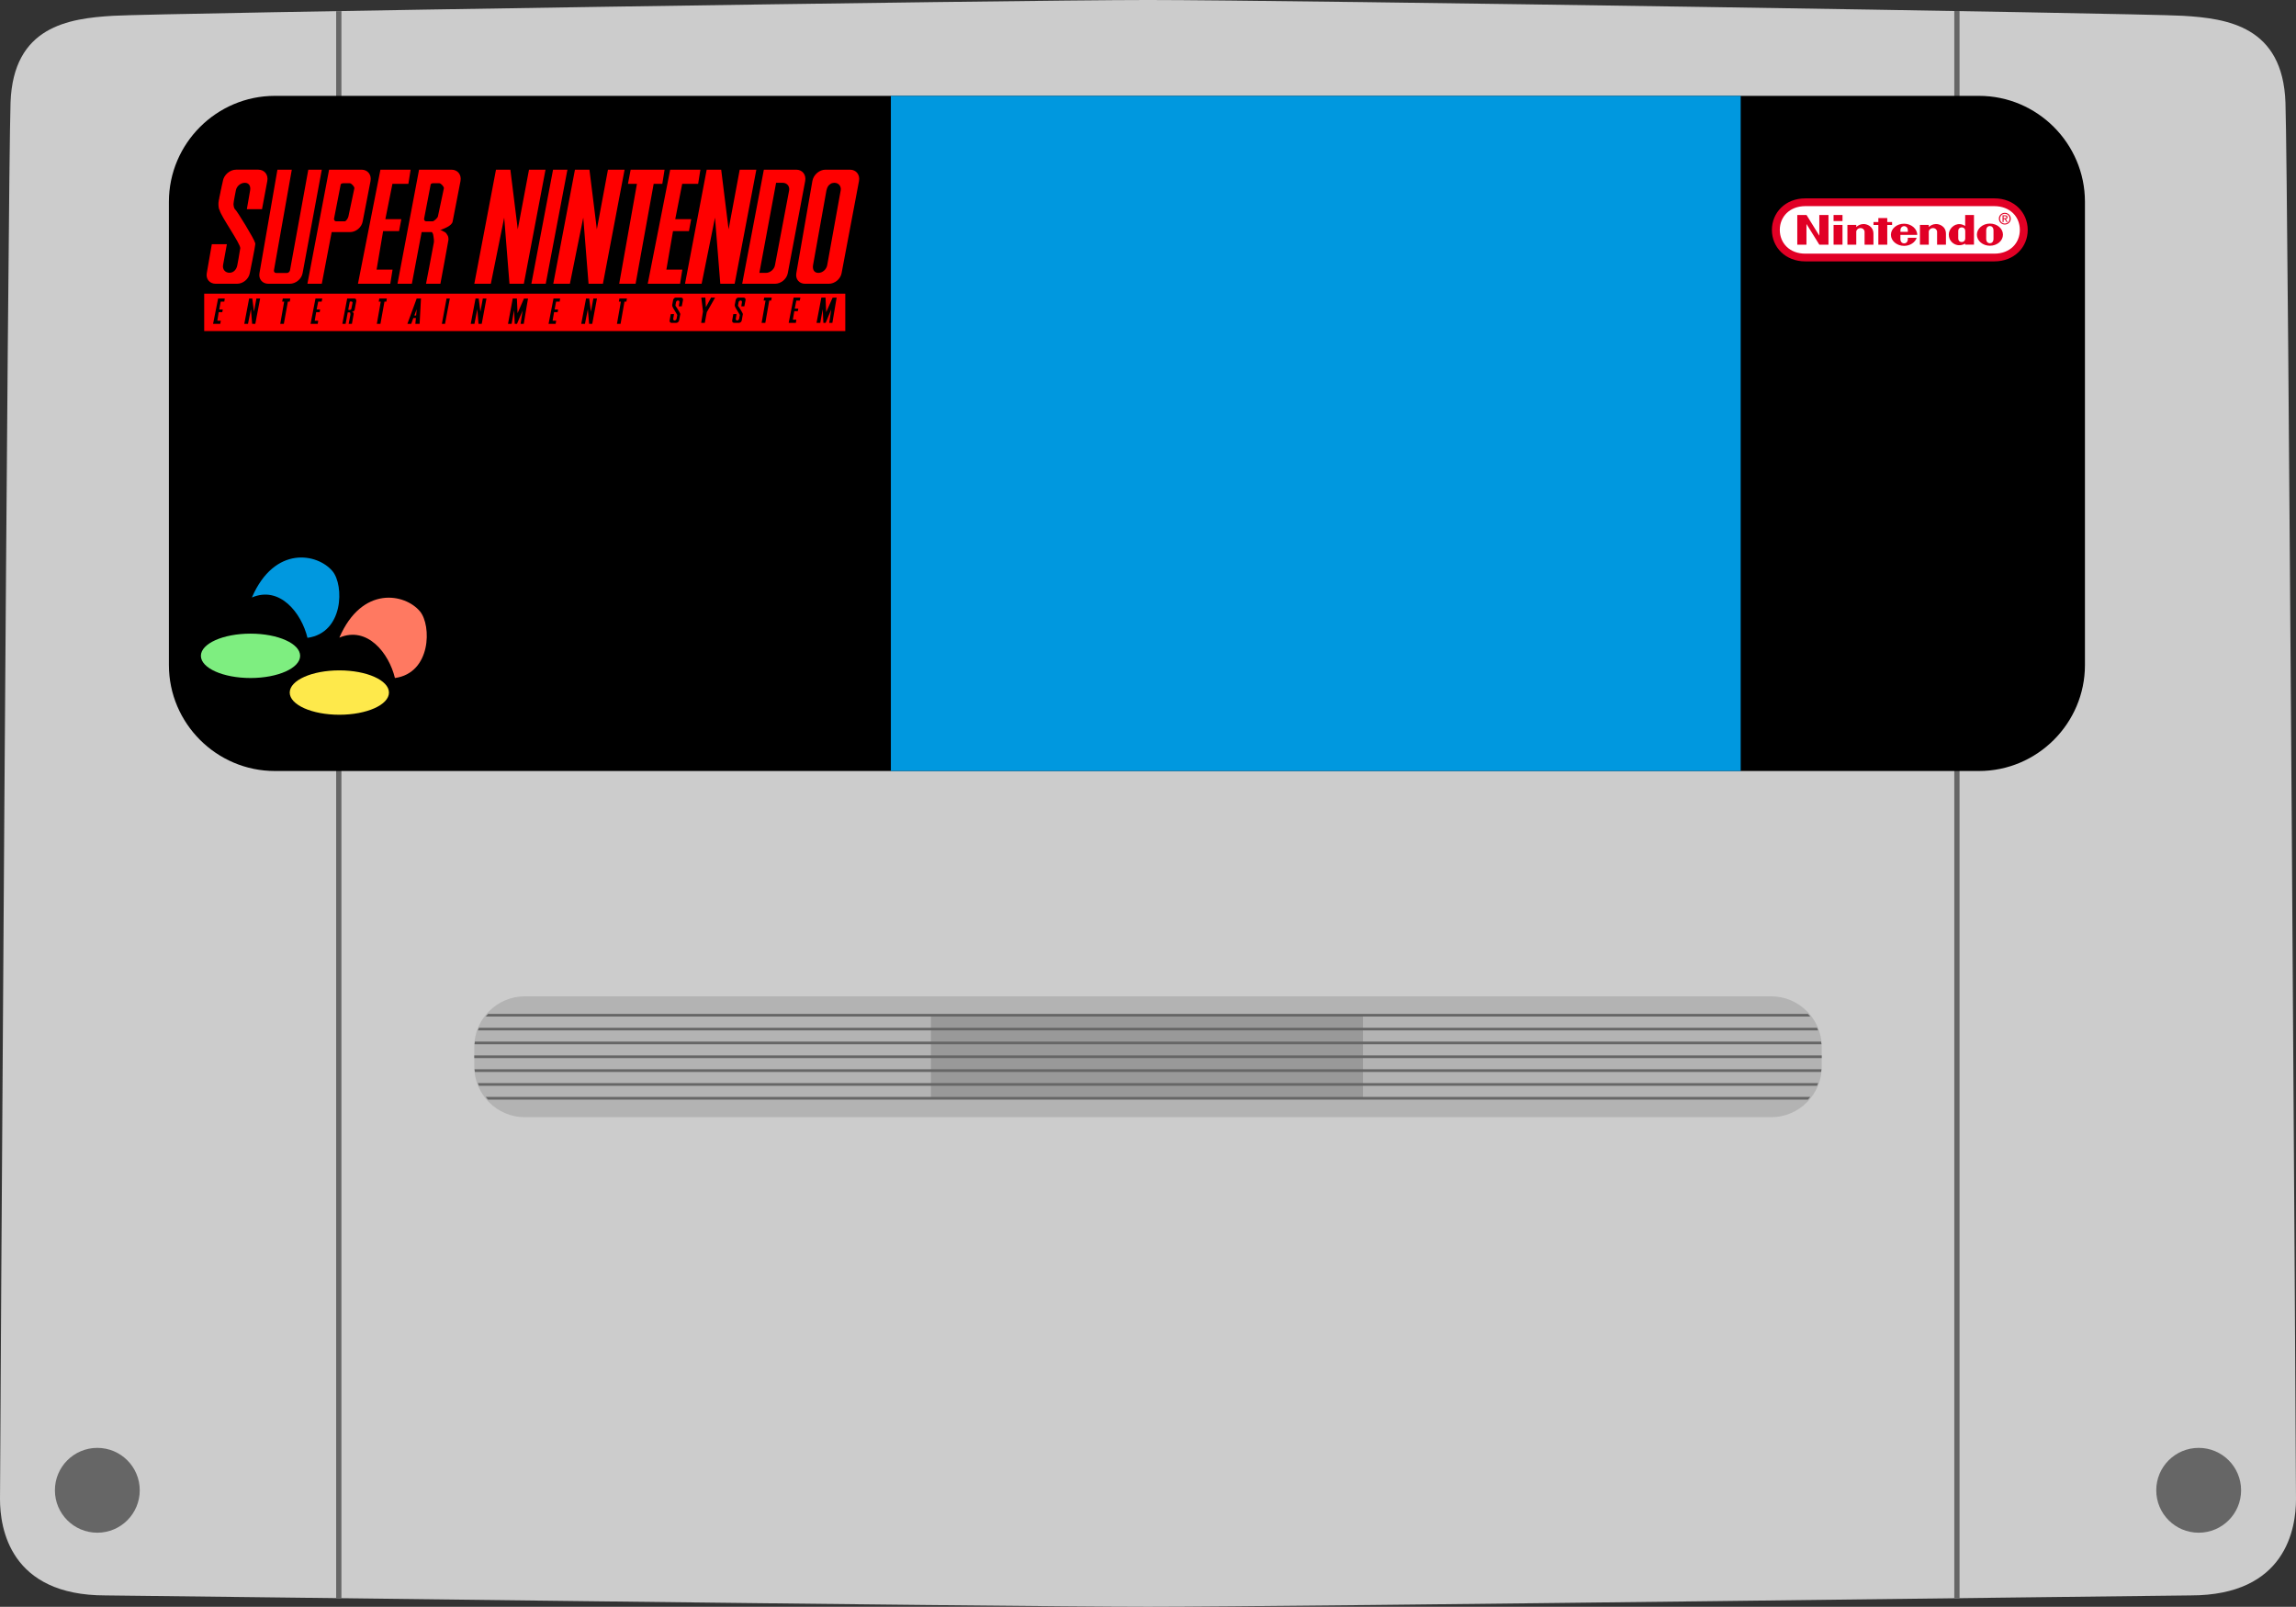 <?xml version="1.0" encoding="UTF-8" standalone="no"?>
<svg
   xmlns:dc="http://purl.org/dc/elements/1.1/"
   xmlns:cc="http://creativecommons.org/ns#"
   xmlns:rdf="http://www.w3.org/1999/02/22-rdf-syntax-ns#"
   xmlns:svg="http://www.w3.org/2000/svg"
   xmlns="http://www.w3.org/2000/svg"
   viewBox="0 0 258.81 181.145"
   height="181.145"
   width="258.81"
   xml:space="preserve"
   version="1.1"
   id="svg2"><rect x="0" y="0" width="258.81" height="181.145" fill="#333333" stroke="none"/><defs
     id="defs6"><clipPath
       id="clipPath16"
       clipPathUnits="userSpaceOnUse"><path
         id="path18"
         d="m 0,144.916 207.048,0 L 207.048,0 0,0 0,144.916 Z" /></clipPath></defs><g
     transform="matrix(1.25,0,0,-1.25,0,181.145)"
     id="g10"><g
       id="g12"><g
         clip-path="url(#clipPath16)"
         id="g14"><g
           transform="translate(103.524,1e-4)"
           id="g20"><path
             id="path22"
             style="fill:#cccccc;fill-opacity:1;fill-rule:nonzero;stroke:none"
             d="m 0,0 c 13.146,0 92.244,1.027 94.026,1.027 8.611,0 9.498,6.072 9.498,8.684 0,2.612 -0.712,119.059 -0.95,125.945 -0.237,6.886 -5.223,7.598 -9.26,7.836 -4.036,0.237 -80.967,1.424 -93.314,1.424 -12.347,0 -89.278,-1.187 -93.314,-1.424 -4.037,-0.238 -9.023,-0.95 -9.26,-7.836 -0.238,-6.886 -0.95,-123.333 -0.95,-125.945 0,-2.612 0.887,-8.684 9.498,-8.684 C -92.244,1.027 -13.146,0 0,0" /></g><path
           id="path24"
           style="fill:#666666;fill-opacity:1;fill-rule:nonzero;stroke:none"
           d="m 176.708,0.775 -0.474,0 0,143.148 0.474,0 0,-143.148 z" /><path
           id="path26"
           style="fill:#666666;fill-opacity:1;fill-rule:nonzero;stroke:none"
           d="m 30.788,0.765 -0.474,0 0,143.148 0.474,0 0,-143.148 z" /><g
           transform="translate(178.464,75.381)"
           id="g28"><path
             id="path30"
             style="fill:#000000;fill-opacity:1;fill-rule:nonzero;stroke:none"
             d="m 0,0 -153.681,0 c -5.253,0 -9.551,4.298 -9.551,9.551 l 0,41.787 c 0,5.252 4.298,9.551 9.551,9.551 L 0,60.889 c 5.253,0 9.551,-4.299 9.551,-9.551 l 0,-41.787 C 9.551,4.298 5.253,0 0,0" /></g><path
           id="path32"
           style="fill:#0098df;fill-opacity:1;fill-rule:nonzero;stroke:none"
           d="m 80.337,75.381 76.634,0 0,60.889 -76.634,0 0,-60.889 z" /><g
           transform="translate(27.065,85.768)"
           id="g34"><path
             id="path36"
             style="fill:#7eee80;fill-opacity:1;fill-rule:nonzero;stroke:none"
             d="m 0,0 c 0,-1.105 -2.003,-2.001 -4.475,-2.001 -2.471,0 -4.474,0.896 -4.474,2.001 0,1.105 2.003,2.001 4.474,2.001 C -2.003,2.001 0,1.105 0,0" /></g><g
           transform="translate(35.076,82.454)"
           id="g38"><path
             id="path40"
             style="fill:#fee94b;fill-opacity:1;fill-rule:nonzero;stroke:none"
             d="m 0,0 c 0,-1.105 -2.003,-2.001 -4.475,-2.001 -2.471,0 -4.474,0.896 -4.474,2.001 0,1.105 2.003,2.001 4.474,2.001 C -2.003,2.001 0,1.105 0,0" /></g><g
           transform="translate(35.614,83.767)"
           id="g42"><path
             id="path44"
             style="fill:#ff7961;fill-opacity:1;fill-rule:nonzero;stroke:none"
             d="M 0,0 C -0.539,2.241 -2.492,4.717 -5.013,3.64 -2.96,8.376 0.915,7.623 2.26,6.008 3.308,4.751 3.283,0.45 0,0" /></g><g
           transform="translate(27.728,87.39)"
           id="g46"><path
             id="path48"
             style="fill:#0098df;fill-opacity:1;fill-rule:nonzero;stroke:none"
             d="M 0,0 C -0.539,2.241 -2.492,4.717 -5.013,3.64 -2.96,8.376 0.915,7.623 2.26,6.008 3.308,4.751 3.283,0.45 0,0" /></g><g
           transform="translate(12.602,10.508)"
           id="g50"><path
             id="path52"
             style="fill:#666666;fill-opacity:1;fill-rule:nonzero;stroke:none"
             d="m 0,0 c 0,-2.113 -1.713,-3.825 -3.826,-3.825 -2.112,0 -3.825,1.712 -3.825,3.825 0,2.113 1.713,3.826 3.825,3.826 C -1.713,3.826 0,2.113 0,0" /></g><g
           transform="translate(194.446,10.508)"
           id="g54"><path
             id="path56"
             style="fill:#666666;fill-opacity:1;fill-rule:nonzero;stroke:none"
             d="m 0,0 c 0,-2.113 1.713,-3.825 3.826,-3.825 2.112,0 3.825,1.712 3.825,3.825 0,2.113 -1.713,3.826 -3.825,3.826 C 1.713,3.826 0,2.113 0,0" /></g><g
           transform="translate(159.723,44.157)"
           id="g58"><path
             id="path60"
             style="fill:#b3b3b3;fill-opacity:1;fill-rule:nonzero;stroke:none"
             d="m 0,0 -112.398,0 c -2.506,0 -4.556,2.05 -4.556,4.556 l 0,1.789 c 0,2.506 2.05,4.556 4.556,4.556 L 0,10.901 c 2.506,0 4.556,-2.05 4.556,-4.556 l 0,-1.789 C 4.556,2.05 2.506,0 0,0" /></g><path
           id="path62"
           style="fill:#999999;fill-opacity:1;fill-rule:nonzero;stroke:none"
           d="m 122.909,45.802 -38.959,0 0,7.611 38.959,0 0,-7.611 z" /><g
           transform="translate(163.857,52.225)"
           id="g64"><path
             id="path66"
             style="fill:#666666;fill-opacity:1;fill-rule:nonzero;stroke:none"
             d="m 0,0 -120.667,0 c -0.035,-0.079 -0.067,-0.159 -0.099,-0.24 l 120.865,0 C 0.068,-0.159 0.036,-0.079 0,0 m 0.364,-1.248 -121.395,0 c -0.012,-0.08 -0.026,-0.16 -0.034,-0.241 l 121.463,0 C 0.39,-1.408 0.376,-1.328 0.364,-1.248 m -1.183,2.496 -119.029,0 c -0.07,-0.078 -0.14,-0.157 -0.205,-0.24 l 119.44,0 c -0.066,0.083 -0.135,0.162 -0.206,0.24 m -120.269,-3.985 121.51,0 0,0.24 -121.51,0 0,-0.24 z m 1.241,-3.746 119.028,0 c 0.071,0.079 0.14,0.158 0.206,0.241 l -119.44,0 c 0.065,-0.083 0.135,-0.162 0.206,-0.241 m -0.819,1.249 120.666,0 c 0.036,0.079 0.068,0.159 0.099,0.24 l -120.865,0 c 0.032,-0.081 0.064,-0.161 0.1,-0.24 m -0.365,1.248 121.395,0 c 0.012,0.08 0.026,0.159 0.034,0.241 l -121.463,0 c 0.008,-0.082 0.022,-0.161 0.034,-0.241" /></g><g
           transform="translate(162.803,121.342)"
           id="g68"><path
             id="path70"
             style="fill:#e10025;fill-opacity:1;fill-rule:evenodd;stroke:none"
             d="m 0,0 c -1.809,0 -3.017,1.282 -3.017,2.836 0,1.555 1.211,2.851 3.014,2.847 l 17.041,0 C 18.841,5.687 20.052,4.391 20.052,2.836 20.052,1.282 18.844,0 17.035,0 L 0,0 Z" /></g><g
           transform="translate(162.809,126.326)"
           id="g72"><path
             id="path74"
             style="fill:#ffffff;fill-opacity:1;fill-rule:evenodd;stroke:none"
             d="m 0,0 c -1.432,-0.003 -2.311,-0.96 -2.311,-2.144 0,-1.183 0.873,-2.148 2.311,-2.143 l 17.023,0 c 1.438,-0.005 2.312,0.96 2.312,2.143 0,1.184 -0.879,2.141 -2.312,2.144 L 0,0 Z" /></g><g
           transform="translate(162.075,125.526)"
           id="g76"><path
             id="path78"
             style="fill:#e10025;fill-opacity:1;fill-rule:evenodd;stroke:none"
             d="M 0,0 0.833,0 1.987,-1.866 1.986,0 l 0.827,0 0,-2.676 -0.826,0 -1.159,1.866 0,-1.866 L 0,-2.676 0,0 Z" /></g><g
           transform="translate(169.384,125.25)"
           id="g80"><path
             id="path82"
             style="fill:#e10025;fill-opacity:1;fill-rule:evenodd;stroke:none"
             d="m 0,0 0.805,0 0,-0.36 0.436,0 0,-0.264 -0.436,0 0.001,-1.776 -0.806,0 0,1.776 -0.437,0 0,0.264 0.438,0 L 0,0 Z" /></g><path
           id="path84"
           style="fill:#e10025;fill-opacity:1;fill-rule:evenodd;stroke:none"
           d="m 165.348,124.629 0.805,0 0,-1.779 -0.805,0 0,1.779 z" /><path
           id="path86"
           style="fill:#e10025;fill-opacity:1;fill-rule:evenodd;stroke:none"
           d="m 165.347,125.526 0.806,0 0,-0.547 -0.806,0 0,0.547 z" /><g
           transform="translate(179.447,124.751)"
           id="g88"><path
             id="path90"
             style="fill:#e10025;fill-opacity:1;fill-rule:evenodd;stroke:none"
             d="m 0,0 c -0.649,0 -1.175,-0.447 -1.175,-0.999 0,-0.552 0.526,-0.999 1.175,-0.999 0.65,0 1.176,0.447 1.176,0.999 C 1.176,-0.447 0.65,0 0,0 m 0.323,-0.997 c 0,0 -0.001,-0.268 -0.001,-0.377 0,-0.283 -0.167,-0.4 -0.328,-0.4 -0.161,0 -0.33,0.117 -0.33,0.4 0,0.109 0.001,0.384 0.001,0.384 0,0 0,0.263 0,0.371 0,0.282 0.168,0.398 0.329,0.398 0.16,0 0.328,-0.116 0.328,-0.398 0,-0.108 0,-0.307 0.001,-0.379 l 0,0.001 z" /></g><g
           transform="translate(177.221,123.749)"
           id="g92"><path
             id="path94"
             style="fill:#e10025;fill-opacity:1;fill-rule:evenodd;stroke:none"
             d="m 0,0 0,0.318 c 0,0.275 -0.19,0.345 -0.315,0.345 -0.128,0 -0.316,-0.07 -0.316,-0.345 0,-0.091 0.001,-0.317 0.001,-0.317 0,0 -0.001,-0.222 -0.001,-0.317 0,-0.274 0.188,-0.346 0.316,-0.346 C -0.19,-0.662 0,-0.59 0,-0.316 L 0,0 Z m -0.006,1.777 0.794,0 0,-2.675 -0.795,0 c 0,0 0,0.086 0,0.102 -0.308,-0.193 -0.656,-0.192 -0.927,-0.066 -0.072,0.033 -0.55,0.263 -0.55,0.882 0,0.47 0.443,0.982 1.023,0.931 0.191,-0.017 0.327,-0.086 0.455,-0.158 l 0,0.984 z" /></g><g
           transform="translate(168.036,124.711)"
           id="g96"><path
             id="path98"
             style="fill:#e10025;fill-opacity:1;fill-rule:evenodd;stroke:none"
             d="m 0,0 c 0.301,0.008 0.911,-0.189 0.907,-0.893 -0.001,-0.125 0,-0.968 0,-0.968 l -0.8,0 0,1.169 c 0,0.155 -0.148,0.327 -0.367,0.327 -0.22,0 -0.382,-0.172 -0.382,-0.327 0,-0.076 0.001,-1.169 0.001,-1.169 l -0.799,0 -0.001,1.779 0.8,0.001 c 0,0 -0.001,-0.144 0,-0.187 C -0.488,-0.122 -0.266,-0.008 0,0" /></g><g
           transform="translate(174.575,124.711)"
           id="g100"><path
             id="path102"
             style="fill:#e10025;fill-opacity:1;fill-rule:evenodd;stroke:none"
             d="M 0,0 C 0.3,0.008 0.911,-0.189 0.907,-0.893 0.906,-1.018 0.906,-1.861 0.906,-1.861 l -0.799,0 0,1.169 c 0,0.155 -0.148,0.327 -0.367,0.327 -0.219,0 -0.383,-0.172 -0.383,-0.327 0,-0.076 0.001,-1.169 0.001,-1.169 l -0.798,0 0,1.779 0.798,0.001 c 0,0 -0.001,-0.144 0,-0.187 C -0.487,-0.122 -0.266,-0.008 0,0" /></g><g
           transform="translate(172.043,123.472)"
           id="g104"><path
             id="path106"
             style="fill:#e10025;fill-opacity:1;fill-rule:evenodd;stroke:none"
             d="m 0,0 c 0,0 0.001,-0.008 0.001,-0.108 0,-0.326 -0.214,-0.398 -0.333,-0.398 -0.119,0 -0.337,0.072 -0.337,0.398 0,0.098 0.001,0.367 0.001,0.367 l 1.516,0 c 0,0.552 -0.533,1.009 -1.187,1.009 -0.654,0 -1.185,-0.447 -1.185,-0.998 0,-0.552 0.531,-1 1.185,-1 0.543,0 1.001,0.31 1.141,0.731 L 0,0 Z m -0.668,0.537 c -0.002,0.155 0.002,0.259 0.053,0.349 0.063,0.109 0.179,0.161 0.283,0.162 l 0,0 C -0.227,1.047 -0.112,0.995 -0.049,0.886 0.002,0.796 0.005,0.692 0.004,0.537 l -0.672,0 z" /></g><g
           transform="translate(180.789,125.231)"
           id="g108"><path
             id="path110"
             style="fill:#e10025;fill-opacity:1;fill-rule:evenodd;stroke:none"
             d="m 0,0 c 0.078,0 0.148,0.005 0.148,0.099 0,0.075 -0.069,0.09 -0.132,0.09 l -0.126,0 L -0.11,0 0,0 Z m -0.11,-0.342 -0.093,0 0,0.609 0.232,0 c 0.144,0 0.215,-0.053 0.215,-0.173 0,-0.109 -0.068,-0.157 -0.158,-0.168 l 0.173,-0.268 -0.102,0 -0.162,0.264 -0.105,0 0,-0.264 z" /></g><g
           transform="translate(180.79,124.754)"
           id="g112"><path
             id="path114"
             style="fill:#e10025;fill-opacity:1;fill-rule:evenodd;stroke:none"
             d="M 0,0 C 0.239,0 0.427,0.187 0.427,0.442 0.427,0.691 0.239,0.88 0,0.88 -0.241,0.88 -0.43,0.691 -0.43,0.442 -0.43,0.187 -0.241,0 0,0 m -0.536,0.442 c 0,0.303 0.246,0.526 0.536,0.526 0.288,0 0.534,-0.223 0.534,-0.526 0,-0.307 -0.246,-0.53 -0.534,-0.53 -0.29,0 -0.536,0.223 -0.536,0.53" /></g><g
           transform="translate(37.577,117.034)"
           id="g116"><path
             id="path118"
             style="fill:#ff0000;fill-opacity:1;fill-rule:nonzero;stroke:none"
             d="m 0,0 -0.213,-0.577 0.162,0 L 0,0 Z m -5.996,0.689 c -0.016,0 -0.029,-0.01 -0.04,-0.021 l -0.132,-0.688 0,-0.01 c 0,-0.023 0.015,-0.041 0.04,-0.041 l 0.122,0 c 0.03,0 0.106,0.061 0.111,0.091 l 0.112,0.567 c 0.005,0.033 -0.051,0.102 -0.081,0.102 l -0.132,0 z m 24.277,0.273 0.679,0 -0.051,-0.283 -0.172,0 -0.354,-2.006 -0.324,0 0.354,2.006 -0.182,0 0.05,0.283 z m -3.008,0 0.284,0 0.152,-1.195 0.223,1.195 0.324,0 -0.426,-2.289 -0.283,0 -0.112,1.327 -0.263,-1.327 -0.334,0 0.435,2.289 z m -2.937,0 0.598,0 -0.041,-0.283 -0.324,0 -0.132,-0.709 0.314,0 -0.04,-0.243 -0.324,0 -0.132,-0.77 0.324,0 -0.05,-0.284 -0.638,0 0.445,2.289 z m -3.676,0 0.374,0 0.061,-1.327 0.577,1.317 0.365,0 -0.385,-2.279 -0.283,0 0.182,1.205 -0.506,-1.205 -0.203,0 -0.061,1.236 -0.223,-1.236 -0.324,0 0.426,2.289 z m -3.353,0 0.284,0 0.152,-1.195 0.222,1.195 0.325,0 -0.426,-2.289 -0.293,0 L 5.469,0 5.206,-1.327 l -0.334,0 0.435,2.289 z m -2.613,0 0.294,0 -0.436,-2.289 -0.283,0 0.425,2.289 z m -2.694,0 0.385,0 -0.122,-2.289 -0.385,0 0.051,0.527 -0.233,0 -0.192,-0.527 -0.345,0 L 0,0.962 Z m -3.373,0 0.679,0 -0.041,-0.283 -0.172,0 -0.364,-2.006 -0.324,0 0.354,2.006 -0.182,0 0.05,0.283 z m -2.896,0 0.648,0 c 0.12,0 0.196,-0.106 0.172,-0.233 l -0.152,-0.81 C -5.618,-0.169 -5.772,-0.24 -5.854,-0.273 l 0.02,0 0.01,0 0.01,0 0,-0.011 0.011,0 0.01,0 0.01,0 0.01,0 0.01,-0.01 0.01,0 0.01,0 0.01,0 0,-0.01 0.011,0 0.01,0 0,-0.01 0.01,0 c 0.013,-0.025 0.02,-0.097 0.02,-0.111 0,-0.014 -0.162,-0.902 -0.162,-0.902 l -0.294,0 c 0,0 0.157,0.798 0.162,0.831 0.003,0.035 -0.003,0.078 -0.01,0.111 -0.002,0.024 -0.003,0.066 -0.03,0.091 l -0.203,0 -0.192,-1.033 -0.294,0 0.436,2.289 z m -2.857,0 0.608,0 -0.05,-0.283 -0.314,0 -0.142,-0.709 0.314,0 -0.041,-0.243 -0.314,0 -0.131,-0.77 0.314,0 -0.041,-0.284 -0.648,0 0.445,2.289 z m -2.947,0 0.669,0 -0.041,-0.283 -0.172,0 -0.365,-2.006 -0.324,0 0.355,2.006 -0.183,0 0.061,0.283 z m -3.038,0 0.283,0 0.152,-1.195 0.223,1.195 0.334,0 -0.435,-2.289 -0.284,0 -0.111,1.327 -0.264,-1.327 -0.334,0 0.436,2.289 z m -2.796,0 0.598,0 -0.041,-0.283 -0.324,0 -0.131,-0.709 0.314,0 -0.041,-0.243 -0.324,0 -0.122,-0.77 0.314,0 -0.05,-0.284 -0.648,0 0.455,2.289 z m 54.399,0.081 0.375,0 0.06,-1.316 0.578,1.306 0.364,0.01 -0.384,-2.279 -0.284,0 0.182,1.206 -0.506,-1.206 -0.203,0 -0.061,1.236 -0.222,-1.236 -0.335,0 0.436,2.279 z m -2.502,0 0.608,0 -0.051,-0.273 -0.314,0 -0.141,-0.719 0.324,0 -0.051,-0.233 -0.314,0 -0.132,-0.77 0.314,0 -0.04,-0.284 -0.648,0 0.445,2.279 z m -2.653,0 0.678,0 -0.05,-0.273 -0.173,0 -0.354,-2.006 -0.334,0 0.354,2.006 -0.172,0 0.051,0.273 z m -2.36,0 0.01,0 0.01,0 0.01,0 0.01,0 0.01,0 0.446,0 c 0.12,0 0.204,-0.096 0.182,-0.223 l -0.111,-0.567 -0.273,0 0.06,0.375 C 29.345,0.713 29.295,0.78 29.21,0.78 29.125,0.78 29.041,0.713 29.027,0.628 l -0.05,-0.274 c -0.011,-0.016 0.013,-0.093 0.03,-0.101 0.036,-0.021 0.395,-0.614 0.395,-0.658 0.011,-0.022 0.01,-0.032 0.01,-0.041 -0.013,-0.074 -0.101,-0.577 -0.101,-0.577 -0.022,-0.116 -0.135,-0.213 -0.253,-0.213 l -0.436,0 c -0.118,0 -0.194,0.097 -0.172,0.213 l 0.101,0.577 0.294,0 -0.071,-0.415 c -0.013,-0.085 0.039,-0.162 0.122,-0.162 0.084,0 0.165,0.077 0.182,0.162 l 0.061,0.334 c -0.055,0.14 -0.413,0.649 -0.436,0.77 -0.015,0.014 -0.022,0.087 -0.02,0.142 0.003,0.06 0.081,0.435 0.081,0.435 l 0.01,0.011 0,0.01 0,0.01 0.01,0.02 0,0.01 0.011,0.01 0,0.01 0.01,0.01 0,0.011 0.01,0.01 0.01,0.01 0,0.01 0.01,0 0.01,0.01 0.01,0.01 0.01,0.01 0.011,0.01 0.01,0.011 0.01,0.01 0.01,0 0.01,0.01 0.01,0 0.01,0.01 0.01,0 0.021,0 0.01,0.01 z m -3.312,0 0.365,0 0.05,-0.861 0.466,0.861 0.365,0 -0.75,-1.316 -0.182,-0.963 -0.324,0 0.162,1.033 -0.152,1.246 z m -2.33,0 0.011,0 0.01,0 0.01,0 0.01,0 0.01,0 0.446,0 c 0.12,0 0.206,-0.096 0.182,-0.223 l -0.112,-0.567 -0.273,0 0.061,0.375 C 23.703,0.713 23.654,0.78 23.568,0.78 23.484,0.78 23.401,0.713 23.386,0.628 L 23.335,0.354 c -0.008,-0.016 0.017,-0.093 0.031,-0.101 0.037,-0.021 0.395,-0.614 0.395,-0.658 0.008,-0.022 0.013,-0.032 0.01,-0.041 C 23.76,-0.52 23.66,-1.023 23.66,-1.023 23.637,-1.139 23.525,-1.236 23.406,-1.236 l -0.425,0 c -0.118,0 -0.194,0.097 -0.172,0.213 l 0.101,0.577 0.294,0 -0.071,-0.415 c -0.014,-0.085 0.036,-0.162 0.121,-0.162 0.082,0 0.169,0.077 0.183,0.162 l 0.06,0.334 c -0.054,0.14 -0.412,0.649 -0.435,0.77 -0.016,0.014 -0.022,0.087 -0.02,0.142 0.003,0.06 0.081,0.435 0.081,0.435 l 0.01,0 0,0.011 0,0.01 0,0.01 0.01,0.02 0,0.01 0.01,0.01 0,0.01 0.01,0.01 0,0.011 0.01,0.01 0.01,0.01 0,0.01 0.011,0 0.01,0.01 0.01,0.01 0.01,0.01 0,0.01 0.01,0 0.01,0.011 0.01,0.01 0.011,0 0.01,0.01 0.01,0 0.01,0.01 0.01,0 0.02,0 0.01,0.01 z m -42.498,-3.018 57.812,0 0,3.373 -57.812,0 0,-3.373 z m 20.581,13.329 0.01,0 0.01,0 0.01,0 0.01,0 0.588,0 c 0.138,0 0.432,-0.316 0.405,-0.456 L 1.914,8.366 C 1.89,8.233 1.561,7.92 1.428,7.92 l -0.557,0 c -0.115,0 -0.194,0.076 -0.203,0.182 0,0.017 -0.002,0.041 0,0.061 l 0.598,3.11 0.01,0.01 0.01,0.01 0.021,0.01 0.01,0 0.01,0.01 0.01,0.01 0.01,0 0.01,0.01 0.01,0 0.021,0.011 0.01,0 0.01,0 0.01,0 0,0.01 z m -8.072,0 0.628,0 c 0.138,0 0.43,-0.316 0.405,-0.456 L -6.158,8.356 C -6.183,8.224 -6.361,7.92 -6.492,7.92 l -0.76,0 -0.01,0 -0.01,0 -0.01,0.01 -0.01,0 -0.01,0 -0.011,0 -0.01,0 0,0.011 -0.01,0 -0.01,0 -0.01,0.01 -0.01,0 -0.01,0.01 -0.01,0.01 -0.011,0 0,0.01 -0.01,0.01 -0.01,0.01 0,0.01 -0.01,0.01 -0.01,0.011 0,0.01 0,0.01 -0.01,0.01 0,0.01 0,0.01 -0.01,0.01 0,0.01 c 0,0.017 -0.002,0.043 0,0.061 l 0.607,3.11 c 0.056,0.046 0.124,0.081 0.193,0.081 m 44.28,0.04 0.041,0 c 0.382,0 0.633,-0.306 0.567,-0.688 L 37.019,3.97 C 36.953,3.589 36.601,3.271 36.218,3.271 c -0.382,0 -0.541,0.317 -0.476,0.699 l 1.206,6.736 0.01,0.03 0.01,0.03 0.01,0.041 0.01,0.03 0.01,0.041 0.01,0.03 0.011,0.03 0.02,0.031 0.01,0.03 0.02,0.031 0.01,0.03 0.021,0.03 0.02,0.021 0.02,0.03 0.02,0.03 0.031,0.021 0.02,0.02 0.02,0.02 0.031,0.02 0.03,0.021 0.02,0.02 0.031,0.02 0.03,0.01 0.03,0.021 0.021,0.01 0.04,0.01 0.031,0.01 0.03,0 0.03,0.01 0.041,0 0.03,0.01 z m -5.216,0 0.598,0 c 0.382,0 0.643,-0.306 0.577,-0.688 L 32.309,3.97 C 32.242,3.588 31.871,3.271 31.489,3.271 l -0.588,0 1.509,8.123 z m 4.457,1.185 c -0.556,0 -1.086,-0.457 -1.185,-1.023 L 34.233,3.241 C 34.139,2.71 34.491,2.289 35.023,2.289 l 2.137,0 c 0.536,0 1.056,0.421 1.155,0.952 l 1.57,8.315 c 0.107,0.566 -0.256,1.023 -0.81,1.023 l -2.208,0 z m -5.561,0 -1.954,-10.29 2.957,0 c 0.537,0 1.055,0.421 1.155,0.952 l 1.569,8.315 c 0.107,0.567 -0.254,1.023 -0.81,1.023 l -2.917,0 z m -5.155,0 -1.955,-10.29 1.499,0 1.206,5.966 0.476,-5.966 1.296,0 1.955,10.29 -1.499,0 -1.003,-5.378 -0.668,5.378 -1.307,0 z m -3.292,0 -2.025,-10.29 2.917,0 0.202,1.276 -1.438,0 0.598,3.474 1.438,0 0.202,1.074 -1.438,0 0.628,3.19 1.438,0 0.203,1.276 -2.725,0 z m -3.565,0 -0.243,-1.276 0.81,0 -1.6,-9.014 1.479,0 1.63,9.014 0.78,0 0.203,1.276 -3.059,0 z m -5.023,0 -1.955,-10.29 1.499,0 1.205,5.966 0.476,-5.966 1.297,0 1.954,10.29 -1.499,0 -1.002,-5.378 -0.669,5.378 -1.306,0 z m -1.975,0 -1.955,-10.29 1.296,0 1.955,10.29 -1.296,0 z m -5.146,0 -1.954,-10.29 1.489,0 1.205,5.966 0.476,-5.966 1.296,0 1.955,10.29 -1.489,0 -1.013,-5.378 -0.668,5.378 -1.297,0 z m -6.937,0 -1.945,-10.29 1.296,0 0.882,4.659 0.921,0 C 1.489,6.835 1.503,6.627 1.519,6.522 1.543,6.371 1.568,6.178 1.55,6.026 1.533,5.876 0.841,2.289 0.841,2.289 l 1.296,0 c 0,0 0.729,3.908 0.729,3.97 0.002,0.064 0,0.264 -0.071,0.375 C 2.748,6.705 2.667,6.868 2.573,6.928 2.392,7.044 2.188,7.12 2.188,7.12 l -0.091,0 c 0.37,0.146 1.07,0.387 1.144,0.78 l 0.709,3.656 c 0.108,0.567 -0.255,1.023 -0.81,1.023 l -2.927,0 z m -3.484,0 -2.026,-10.29 2.917,0 0.202,1.276 -1.438,0 0.588,3.474 1.438,0 0.202,1.074 -1.438,0 0.638,3.19 1.439,0 0.202,1.276 -2.724,0 z m -4.629,0 -1.955,-10.29 1.297,0 0.891,4.659 1.651,0 c 0.537,0 1.046,0.424 1.144,0.952 l 0.709,3.656 c 0.107,0.567 -0.254,1.023 -0.81,1.023 l -1.631,0 -1.296,0 z m -4.659,0 -1.62,-9.338 c -0.093,-0.531 0.266,-0.952 0.8,-0.952 l 1.934,0 c 0.536,0 1.056,0.421 1.155,0.952 l 1.732,9.338 -1.216,0 -1.651,-9.075 c -0.024,-0.131 -0.152,-0.243 -0.283,-0.243 l -0.962,0 c -0.135,0 -0.225,0.111 -0.203,0.243 l 1.61,9.075 -1.296,0 z m -3.727,0 c -0.556,0 -1.096,-0.457 -1.195,-1.023 l 0,-0.01 0,-0.01 0,-0.01 -0.01,-0.01 0,-0.021 0,-0.01 -0.01,-0.02 0,-0.02 -0.011,-0.02 0,-0.031 -0.01,-0.02 0,-0.03 -0.01,-0.031 -0.01,-0.03 -0.01,-0.061 -0.02,-0.071 -0.011,-0.071 -0.02,-0.071 -0.01,-0.081 -0.02,-0.081 -0.021,-0.091 -0.02,-0.081 -0.03,-0.172 -0.02,-0.091 -0.021,-0.081 -0.01,-0.081 -0.02,-0.081 -0.02,-0.081 -0.01,-0.081 -0.01,-0.071 -0.021,-0.061 -0.01,-0.071 0,-0.03 -0.01,-0.021 0,-0.03 0,-0.02 -0.01,-0.031 0,-0.02 0,-0.02 -0.01,-0.02 0,-0.01 0,-0.011 c -0.011,-0.247 0.024,-0.585 0.101,-0.648 0.098,-0.545 1.916,-3.069 1.864,-3.453 -0.049,-0.386 -0.264,-1.52 -0.264,-1.52 -0.066,-0.382 -0.326,-0.689 -0.709,-0.689 -0.382,0 -0.643,0.306 -0.577,0.689 l 0.344,1.884 -1.357,0 -0.456,-2.613 c -0.093,-0.531 0.267,-0.952 0.8,-0.952 l 1.935,0 c 0.536,0 1.046,0.421 1.145,0.952 0,0 0.498,2.441 0.496,2.613 -0.002,0.173 -0.051,0.192 -0.051,0.192 0,0.199 -1.617,2.869 -1.782,2.968 -0.071,0.042 -0.13,0.306 -0.132,0.466 -0.003,0.159 0.213,1.226 0.213,1.226 0.065,0.382 0.428,0.688 0.81,0.688 0.382,0 0.542,-0.306 0.476,-0.688 l -0.294,-1.692 1.367,0 0.477,2.542 c 0.107,0.566 -0.255,1.023 -0.811,1.023 l -2.005,0 z" /></g></g></g></g></svg>